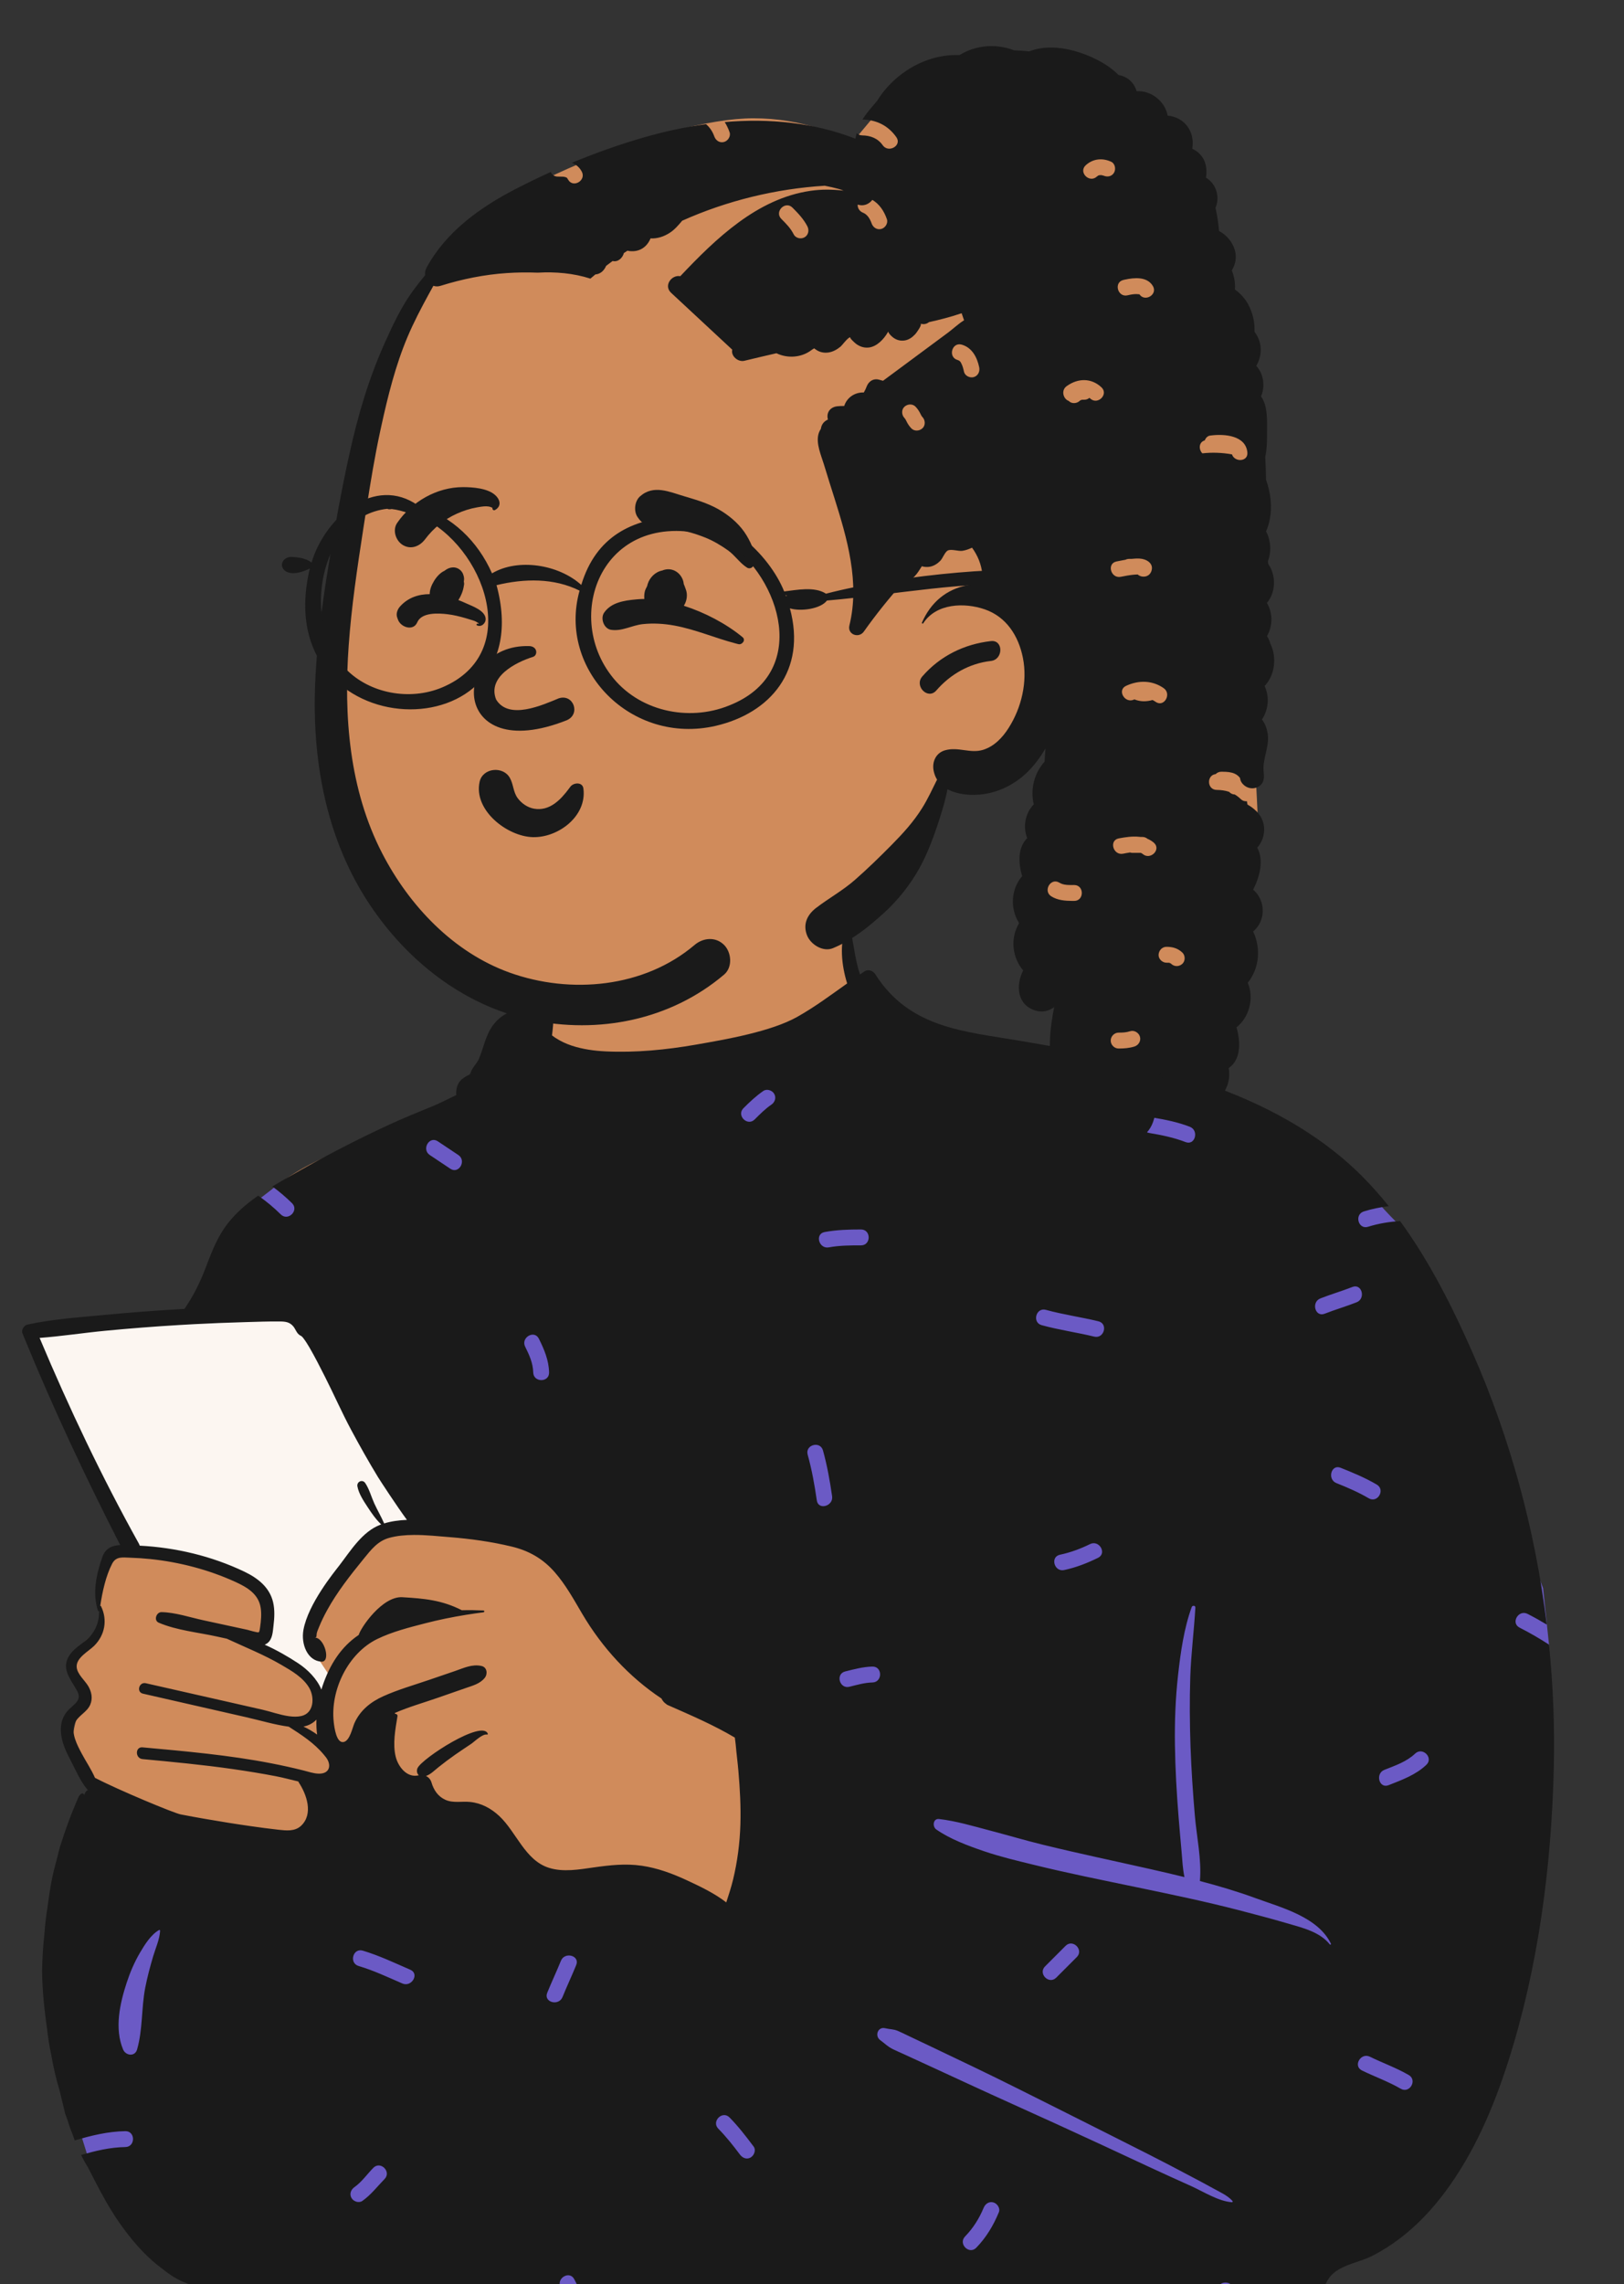 <?xml version="1.0" encoding="UTF-8"?> <svg xmlns="http://www.w3.org/2000/svg" width="106" height="149" viewBox="0 0 106 149" fill="none"><rect x="0" y="0" width="106" height="149" fill="#333333" stroke="none"/> <g clip-path="url(#clip0)"> <path fill-rule="evenodd" clip-rule="evenodd" d="M14.044 84.984C15.173 80.603 16.21 78.746 18.215 77.224C20.089 75.8 22.826 74.604 26.819 73.73C30.978 73.002 31.096 70.838 32.139 67.361C32.443 66.316 33.951 66.037 34.601 66.791C34.693 66.692 34.789 66.601 34.888 66.519C34.799 66.02 35.524 64.591 35.5 64.114C35.247 59.136 36.874 56.637 40.934 55.707C41.817 55.505 47.815 55.386 48.676 55.624C52.44 56.666 56.145 59.973 55.578 63.957C56.759 65.502 57.915 66.446 59.738 66.944C62.577 67.304 61.151 107.556 56.221 131.671C54.106 142.018 3.529 124.407 5.815 119.225C5.491 118.275 6.081 117.231 5.815 116.25C5.622 115.541 5.128 115.247 4.879 114.544C4.529 113.555 4.91 112.228 5.304 111.219C5.465 110.716 5.007 110.174 4.879 109.661C4.275 107.24 5.659 107.453 6.657 105.834C6.642 105.829 6.382 104.674 6.383 104.68C6.231 103.855 6.613 102.798 6.947 102.109C7.173 101.644 7.656 101.352 8.136 101.406C7.653 99.762 7.041 98.395 6.383 96.812C5.22 94.021 4.114 91.101 2.444 88.575C1.76 87.541 2.312 86.589 3.419 86.519C7.002 86.291 10.546 85.775 14.044 84.984Z" fill="#D08B5B"></path> <path fill-rule="evenodd" clip-rule="evenodd" d="M19.637 85.322L27.816 99.177C27.816 99.177 25.876 99.371 25.091 99.748C24.305 100.126 20.7 104.713 20.7 104.713L20.128 107.24L21.485 109.276L20.955 110.555C20.955 110.555 20.578 109.689 19.637 109.016C18.697 108.344 16.624 107.24 16.624 107.24C16.624 107.24 17.313 106.871 17.313 106.437C17.313 106.004 17.92 104.156 16.624 103.458C15.328 102.759 8.63 101.125 8.63 101.125L1.843 86.794L19.637 85.322Z" fill="#FCF6F1"></path> <path fill-rule="evenodd" clip-rule="evenodd" d="M56.121 67.037L30.152 71.6L18.215 77.224L16.266 78.726L27.816 99.177L45.65 102.434L50.194 114.247L49.266 127.564L20.254 124.101L7.739 122.613L4.797 134.501L5.329 139.392L6.102 141.872L37.126 150.256C37.126 150.256 52.924 148.724 55.725 148.724C58.525 148.724 79.058 150.765 79.058 150.765L83.809 150.256C83.809 150.256 94.32 139.167 95.95 135.221C97.58 131.274 101.105 107.283 101.105 107.283L100.717 103.597L91.636 80.203C91.636 80.203 90.423 79.1 88.895 77.224C87.366 75.347 56.121 67.037 56.121 67.037Z" fill="#6B5AC5"></path> <path fill-rule="evenodd" clip-rule="evenodd" d="M9.12 100.83C11.467 100.949 13.816 101.508 15.939 102.52C16.808 102.935 17.595 103.533 17.825 104.518C17.942 105.021 17.913 105.541 17.851 106.049C17.805 106.434 17.793 106.925 17.459 107.185C17.402 107.229 17.341 107.263 17.278 107.288C18.061 107.641 18.807 108.067 19.469 108.505C20.075 108.905 20.698 109.522 20.977 110.218C21.001 110.139 21.024 110.065 21.047 109.995C21.524 108.585 22.258 107.43 23.413 106.654C23.545 106.175 24.954 104.114 26.262 104.192C27.695 104.276 28.848 104.381 30.144 105.041C30.616 105.03 31.087 105.037 31.553 105.057C31.633 105.06 31.63 105.169 31.553 105.178C31.175 105.226 30.797 105.279 30.419 105.341C29.521 105.485 28.625 105.668 27.749 105.895C26.698 106.167 25.61 106.44 24.628 106.916C22.722 107.84 21.543 110.255 21.785 112.357C21.825 112.702 21.959 113.744 22.436 113.636C22.84 113.546 23.001 112.702 23.142 112.39C23.52 111.56 24.201 111.019 25.017 110.652C25.977 110.22 27.003 109.929 27.997 109.589C28.56 109.396 29.123 109.203 29.688 109.011C30.265 108.813 30.814 108.54 31.429 108.678C31.8 108.762 31.843 109.206 31.635 109.46C31.318 109.847 30.846 109.961 30.389 110.121C29.786 110.331 29.184 110.541 28.582 110.75C27.652 111.074 26.677 111.348 25.77 111.744L25.798 111.809C25.872 111.788 25.959 111.862 25.944 111.953C25.808 112.791 25.619 113.761 25.829 114.601C25.995 115.267 26.579 116.004 27.337 115.808C27.218 115.7 27.174 115.512 27.254 115.338C27.555 114.695 31.49 112.158 31.84 113.1C31.852 113.134 31.816 113.158 31.788 113.153C31.488 113.091 30.988 113.601 30.748 113.763C30.402 113.997 30.052 114.225 29.71 114.465C29.336 114.726 28.971 115.001 28.615 115.285C28.335 115.508 28.124 115.74 27.803 115.853C27.971 115.933 28.105 116.082 28.162 116.272C28.307 116.769 28.586 117.19 29.072 117.409C29.58 117.637 30.154 117.493 30.69 117.549C31.42 117.623 32.057 117.97 32.589 118.467C33.706 119.511 34.266 121.351 35.829 121.845C36.762 122.139 37.798 121.954 38.743 121.82C39.798 121.671 40.825 121.553 41.888 121.709C42.906 121.858 43.867 122.21 44.797 122.641C45.668 123.044 46.631 123.5 47.404 124.101C47.563 123.61 47.724 123.124 47.846 122.622C48.133 121.437 48.288 120.229 48.326 119.011C48.361 117.851 48.296 116.686 48.196 115.531C48.147 114.954 48.069 114.38 48.02 113.804C48.007 113.658 47.981 113.503 47.962 113.348C46.582 112.532 45.132 111.908 43.671 111.265C43.667 111.264 43.663 111.261 43.659 111.26C43.614 111.239 43.57 111.22 43.524 111.2C43.526 111.197 43.527 111.195 43.53 111.192C43.363 111.09 43.246 110.954 43.176 110.801C41.07 109.403 39.31 107.494 37.997 105.267C37.447 104.334 36.917 103.366 36.198 102.549C35.431 101.676 34.521 101.158 33.395 100.888C32.079 100.572 30.722 100.383 29.373 100.275C28.637 100.217 27.814 100.126 27.011 100.13C26.452 100.134 25.904 100.182 25.402 100.321C24.657 100.525 24.223 101.092 23.755 101.665C23.309 102.214 22.865 102.765 22.448 103.338C22.053 103.881 21.68 104.442 21.357 105.03C21.162 105.383 20.983 105.746 20.831 106.12C20.778 106.252 20.708 106.403 20.676 106.54C20.643 106.679 20.703 106.825 20.548 106.825C21.188 106.834 21.614 108.434 20.977 108.396C20.082 108.344 19.632 107.269 19.807 106.316C20.12 104.615 21.811 102.56 22.145 102.125C22.884 101.163 23.646 99.909 24.83 99.462C24.846 99.455 24.865 99.449 24.881 99.443C24.537 99.117 24.265 98.726 24.005 98.328C23.737 97.918 23.418 97.449 23.329 96.963C23.274 96.653 23.658 96.477 23.841 96.748C24.106 97.143 24.234 97.643 24.432 98.078C24.634 98.518 24.88 98.934 25.074 99.379C25.542 99.235 26.047 99.169 26.56 99.147C25.912 98.268 24.804 96.573 24.671 96.355C24.057 95.347 23.473 94.308 22.915 93.267C22.312 92.139 21.795 90.965 21.218 89.825C20.891 89.178 20.561 88.526 20.197 87.899C20.071 87.684 19.937 87.469 19.784 87.273C19.754 87.234 19.716 87.202 19.682 87.166C19.641 87.144 19.6 87.119 19.577 87.106C19.367 86.986 19.293 86.706 19.146 86.528C18.91 86.242 18.633 86.208 18.278 86.204C17.523 86.196 16.764 86.226 16.009 86.247C14.9 86.278 13.792 86.322 12.684 86.38C12.348 86.398 12.014 86.417 11.679 86.437C10.068 86.533 8.457 86.659 6.851 86.813C5.429 86.949 4.008 87.171 2.585 87.277C4.512 91.858 6.648 96.357 9.066 100.698C9.09 100.742 9.108 100.786 9.12 100.83ZM19.807 112.632C20.118 112.775 20.419 112.952 20.7 113.154C20.654 112.84 20.642 112.508 20.655 112.175C20.423 112.423 20.127 112.566 19.807 112.632ZM6.545 104.752C6.567 104.754 6.588 104.766 6.598 104.788C7.028 105.675 6.848 106.667 6.146 107.363C5.779 107.726 4.977 108.135 5.004 108.731C5.026 109.213 5.55 109.618 5.774 110.016C5.982 110.386 6.06 110.793 5.893 111.195C5.679 111.709 5.082 111.914 4.878 112.42C4.619 113.061 5.04 113.835 5.335 114.393C5.609 114.91 5.964 115.427 6.199 115.974C7.777 116.792 11.358 118.277 11.789 118.36C12.315 118.462 12.841 118.56 13.37 118.65C14.383 118.827 15.399 118.99 16.418 119.134C16.998 119.215 17.579 119.296 18.16 119.359C18.668 119.414 19.24 119.487 19.649 119.105C20.474 118.333 20.012 117.038 19.49 116.258C19.48 116.243 19.48 116.228 19.483 116.215C18.991 116.1 18.501 115.965 18.012 115.871C17.07 115.689 16.123 115.536 15.174 115.4C13.225 115.121 11.262 114.937 9.302 114.752C8.817 114.706 8.812 113.941 9.302 113.986C12.118 114.244 14.947 114.489 17.726 115.032C18.422 115.167 19.113 115.32 19.8 115.492C20.125 115.573 20.474 115.698 20.814 115.702C20.835 115.702 20.856 115.702 20.876 115.701C21.543 115.68 21.64 115.109 21.274 114.633C21.228 114.575 21.182 114.516 21.134 114.461C20.487 113.688 19.68 113.172 18.849 112.638C17.918 112.511 16.99 112.229 16.079 112.022C13.829 111.508 11.579 110.995 9.328 110.483C8.887 110.382 9.074 109.703 9.516 109.803C11.225 110.191 12.933 110.578 14.642 110.965L17.143 111.533C17.643 111.646 18.267 111.873 18.854 111.954C19.144 111.994 19.425 112 19.679 111.94C20.498 111.746 20.54 110.721 20.186 110.111C19.79 109.427 19.042 109 18.378 108.612C17.227 107.939 16.003 107.456 14.806 106.899C14.594 106.852 14.382 106.805 14.169 106.759C12.935 106.487 11.524 106.353 10.361 105.854C10.013 105.707 10.203 105.157 10.548 105.165C11.45 105.184 12.393 105.506 13.275 105.696C14.229 105.904 15.184 106.11 16.138 106.316C16.234 106.336 16.801 106.518 16.887 106.478C16.941 106.452 16.96 106.263 16.979 106.138C17.037 105.729 17.079 105.298 17.016 104.888C16.876 103.966 16.109 103.533 15.332 103.179C13.603 102.393 11.706 101.901 9.819 101.703C9.384 101.658 8.949 101.63 8.511 101.615C7.998 101.6 7.574 101.509 7.314 102.016C6.905 102.814 6.68 103.841 6.545 104.752ZM8.947 133.695C9.324 132.391 9.221 130.998 9.479 129.667C9.613 128.98 9.795 128.299 9.993 127.629C10.153 127.087 10.421 126.512 10.451 125.946C10.453 125.909 10.408 125.887 10.378 125.904C9.846 126.209 9.438 126.868 9.135 127.385C8.772 128.004 8.495 128.652 8.271 129.333C7.825 130.69 7.46 132.328 8.034 133.695C8.205 134.103 8.806 134.184 8.947 133.695ZM23.653 143.573C24.215 143.18 24.624 142.632 25.1 142.148C25.569 141.672 24.837 140.939 24.368 141.415C23.962 141.828 23.609 142.343 23.131 142.677C22.901 142.838 22.794 143.128 22.945 143.387C23.078 143.615 23.424 143.733 23.653 143.573ZM26.785 128.495C25.76 128.051 24.752 127.568 23.679 127.248C23.038 127.057 22.766 128.058 23.404 128.248C24.392 128.542 25.318 128.981 26.262 129.39C26.868 129.652 27.395 128.759 26.785 128.495ZM37.611 128.184C37.861 127.565 36.859 127.298 36.612 127.909C36.328 128.611 36.002 129.296 35.717 129.999C35.467 130.618 36.469 130.885 36.716 130.274C37 129.572 37.326 128.887 37.611 128.184ZM48.296 140.55C48.463 140.773 48.741 140.894 49.004 140.736C49.224 140.604 49.359 140.252 49.19 140.027C48.696 139.368 48.196 138.718 47.618 138.13C47.149 137.654 46.417 138.388 46.885 138.863C47.402 139.388 47.855 139.962 48.296 140.55ZM49.823 71.167C49.348 71.492 48.931 71.887 48.525 72.293C48.053 72.765 48.786 73.498 49.258 73.026C49.6 72.684 49.945 72.336 50.346 72.062C50.578 71.904 50.681 71.609 50.532 71.353C50.398 71.123 50.054 71.009 49.823 71.167ZM34.278 87.85C34.547 88.389 34.788 88.917 34.804 89.529C34.82 90.196 35.856 90.197 35.839 89.529C35.819 88.728 35.524 88.033 35.172 87.327C34.874 86.729 33.981 87.255 34.278 87.85ZM28.575 74.451C28.018 74.08 27.5 74.978 28.052 75.347C28.499 75.645 28.947 75.944 29.394 76.242C29.95 76.614 30.468 75.715 29.917 75.347C29.469 75.048 29.022 74.75 28.575 74.451ZM53.314 97.878C53.409 98.537 54.407 98.255 54.312 97.603C54.167 96.594 53.989 95.599 53.716 94.617C53.537 93.974 52.538 94.249 52.717 94.892C52.991 95.875 53.168 96.87 53.314 97.878ZM56.944 109.754C57.611 109.74 57.611 108.703 56.944 108.717C56.341 108.73 55.748 108.889 55.166 109.035C54.519 109.196 54.795 110.196 55.442 110.034C55.934 109.911 56.434 109.765 56.944 109.754ZM58.285 133.677C58.514 133.789 58.749 133.889 58.98 133.995C59.444 134.207 59.907 134.42 60.37 134.633C61.335 135.076 62.299 135.521 63.263 135.967C65.192 136.861 67.135 137.723 69.069 138.608C71.04 139.509 73.007 140.423 74.971 141.341C75.896 141.774 76.828 142.19 77.759 142.611C78.554 142.972 79.538 143.601 80.411 143.66C80.456 143.663 80.471 143.606 80.445 143.577C80.115 143.202 79.589 142.983 79.156 142.739C78.713 142.489 78.261 142.255 77.812 142.017C76.876 141.52 75.938 141.027 74.993 140.548C73.101 139.59 71.207 138.639 69.311 137.688C67.378 136.72 65.448 135.744 63.498 134.81C62.58 134.369 61.661 133.931 60.742 133.493C60.243 133.257 59.745 133.02 59.247 132.784C59.032 132.682 58.818 132.572 58.598 132.481C58.306 132.359 58.084 132.384 57.782 132.31C57.29 132.188 57.077 132.814 57.455 133.087C57.766 133.311 57.929 133.504 58.285 133.677ZM65.198 144.308C65.304 144.049 65.082 143.735 64.836 143.67C64.542 143.593 64.307 143.771 64.199 144.032C63.915 144.724 63.511 145.358 62.99 145.894C62.525 146.372 63.257 147.106 63.723 146.627C64.375 145.955 64.844 145.17 65.198 144.308ZM70.284 127.667C70.756 127.194 70.024 126.461 69.552 126.934L68.21 128.277C67.738 128.75 68.47 129.483 68.942 129.01L70.284 127.667ZM84.054 125.476C85.019 125.759 86.144 126.02 86.802 126.844C86.834 126.884 86.888 126.833 86.869 126.792C86.026 125.044 83.611 124.431 81.939 123.819C80.756 123.386 79.543 123.026 78.319 122.706C78.441 121.308 78.104 119.81 77.987 118.419C77.861 116.934 77.76 115.446 77.707 113.956C77.654 112.437 77.641 110.907 77.691 109.387C77.74 107.873 77.937 106.377 78.023 104.868C78.031 104.722 77.828 104.715 77.784 104.835C77.276 106.236 77.059 107.787 76.894 109.264C76.723 110.785 76.667 112.302 76.689 113.832C76.711 115.406 76.802 116.975 76.928 118.543C76.987 119.287 77.056 120.029 77.121 120.772C77.171 121.339 77.194 121.901 77.31 122.45C76.572 122.268 75.832 122.097 75.094 121.93C72.743 121.399 70.381 120.906 68.04 120.331C66.89 120.049 65.757 119.712 64.613 119.412C63.535 119.129 62.398 118.787 61.292 118.661C60.897 118.616 60.847 119.157 61.108 119.34C62.007 119.972 63.201 120.412 64.24 120.766C65.282 121.121 66.366 121.377 67.434 121.639C69.662 122.188 71.911 122.637 74.156 123.104C76.399 123.57 78.646 124.034 80.863 124.609C81.931 124.887 82.995 125.165 84.054 125.476ZM89.341 97.74C89.918 98.079 90.438 97.183 89.864 96.845C89.112 96.403 88.311 96.071 87.503 95.748C86.884 95.499 86.617 96.502 87.228 96.748C87.954 97.038 88.666 97.343 89.341 97.74ZM91.429 136.257C92.007 136.593 92.528 135.697 91.951 135.362C91.142 134.892 90.255 134.579 89.416 134.168C88.819 133.875 88.295 134.77 88.894 135.063C89.733 135.474 90.619 135.787 91.429 136.257ZM92.368 114.393C91.809 114.925 91.063 115.175 90.359 115.454C89.746 115.698 90.015 116.7 90.635 116.454C91.511 116.106 92.404 115.788 93.1 115.126C93.584 114.666 92.851 113.934 92.368 114.393ZM86.184 84.7C85.569 84.941 85.838 85.944 86.459 85.7C87.148 85.43 87.859 85.224 88.547 84.953C89.161 84.712 88.892 83.71 88.272 83.954C87.583 84.224 86.872 84.43 86.184 84.7ZM75.275 72.906C74.622 72.796 74.344 73.795 75 73.906C75.813 74.043 76.614 74.204 77.386 74.503C78.009 74.744 78.276 73.742 77.661 73.503C76.889 73.204 76.088 73.043 75.275 72.906ZM71.671 101.622C72.269 101.327 71.744 100.433 71.148 100.727C70.52 101.036 69.869 101.275 69.184 101.421C68.531 101.56 68.809 102.559 69.459 102.42C70.23 102.256 70.964 101.969 71.671 101.622ZM68.266 85.447C67.622 85.27 67.349 86.27 67.991 86.446C69.12 86.756 70.283 86.917 71.421 87.193C72.069 87.35 72.344 86.35 71.696 86.193C70.558 85.917 69.396 85.757 68.266 85.447ZM53.825 80.371C53.169 80.492 53.448 81.491 54.1 81.37C54.793 81.242 55.496 81.24 56.199 81.24C56.866 81.239 56.865 80.203 56.199 80.203C55.4 80.203 54.612 80.225 53.825 80.371ZM6.724 85.787C8.416 85.625 10.11 85.495 11.807 85.398C11.886 85.394 11.964 85.389 12.043 85.385C12.052 85.367 12.063 85.35 12.075 85.332C12.629 84.518 13.037 83.704 13.39 82.784C13.728 81.908 14.056 81.005 14.576 80.214C15.17 79.314 15.971 78.609 16.849 77.998C17.382 78.357 17.876 78.777 18.328 79.222C18.804 79.69 19.537 78.957 19.061 78.489C18.659 78.093 18.23 77.728 17.776 77.398C18.3 77.079 18.834 76.78 19.355 76.482C21.309 75.366 23.309 74.335 25.35 73.391C26.299 72.952 27.259 72.562 28.226 72.166C28.747 71.954 29.261 71.68 29.781 71.434C29.743 71.066 29.853 70.654 30.136 70.412C30.344 70.234 30.506 70.168 30.754 70.043C30.81 70.023 30.844 70.011 30.859 70.005C30.848 70.007 30.814 70.018 30.758 70.036C30.626 70.097 30.616 70.079 30.727 69.983C30.734 69.773 31.147 69.33 31.241 69.113C31.57 68.371 31.672 67.585 32.158 66.909C32.827 65.977 33.95 65.625 34.998 65.941C35.106 64.82 35.135 63.65 35.557 62.649C35.569 62.622 35.606 62.61 35.623 62.64C36.063 63.391 36.1 64.226 36.134 65.092C36.167 65.905 36.136 66.735 36.029 67.543C36.097 67.594 36.165 67.644 36.236 67.692C36.57 67.912 36.93 68.082 37.308 68.208C38.028 68.446 38.783 68.55 39.537 68.586C41.486 68.679 43.493 68.482 45.409 68.148C47.347 67.81 50.318 67.302 52.042 66.331C53.18 65.691 54.23 64.909 55.294 64.153C54.908 62.908 54.809 61.571 55.198 60.52C55.245 60.394 55.441 60.371 55.479 60.52C55.722 61.523 55.793 62.531 56.117 63.523C56.122 63.537 56.127 63.553 56.133 63.567C56.233 63.498 56.334 63.431 56.435 63.363C56.668 63.209 56.986 63.325 57.125 63.545C59.361 67.071 62.901 67.273 66.619 67.903C70.688 68.592 74.777 69.336 78.689 70.685C82.43 71.976 86.005 73.855 88.837 76.662C89.478 77.298 90.078 77.975 90.644 78.682C90.097 78.751 89.553 78.859 89.017 79.027C88.383 79.227 88.656 80.227 89.293 80.027C89.982 79.81 90.678 79.703 91.382 79.65C93.306 82.285 94.807 85.274 96.105 88.215C98.593 93.855 100.213 99.862 100.959 105.977C100.55 105.731 100.133 105.497 99.706 105.28C99.112 104.978 98.589 105.872 99.183 106.175C99.843 106.511 100.484 106.881 101.104 107.283C101.376 109.959 101.481 112.653 101.417 115.343C101.266 121.755 100.401 128.356 98.445 134.474C97.486 137.476 96.215 140.455 94.321 142.992C93.464 144.141 92.49 145.178 91.343 146.043C90.788 146.462 90.2 146.837 89.58 147.153C88.782 147.563 87.741 147.697 87.052 148.277C86.826 148.467 86.651 148.719 86.519 149.002C86.595 149.542 86.604 150.082 86.457 150.621C86.41 150.79 86.283 150.927 86.127 150.993C86.124 151.04 86.124 151.085 86.124 151.129C86.124 151.15 86.093 151.155 86.089 151.134C86.083 151.094 86.076 151.054 86.07 151.013C86.019 151.029 85.966 151.037 85.912 151.037C83.945 151.045 81.977 150.997 80.008 150.93C80.16 150.463 80.325 150 80.483 149.533C80.698 148.899 79.698 148.629 79.485 149.257C79.299 149.803 79.106 150.344 78.934 150.892C76.824 150.814 74.715 150.719 72.61 150.65C68.132 150.501 63.656 150.451 59.177 150.357C52.222 150.209 45.216 149.907 38.25 150.203C38.009 149.691 37.739 149.191 37.484 148.686C37.182 148.09 36.289 148.615 36.59 149.209C36.767 149.56 36.951 149.906 37.126 150.256C35.715 150.33 34.306 150.427 32.899 150.559C30.5 150.784 28.123 151.185 25.725 151.434C23.288 151.688 20.903 151.642 18.485 151.239C18.05 151.167 17.794 150.904 17.688 150.577C17.684 150.576 17.681 150.573 17.679 150.569C17.555 150.424 17.438 150.304 17.318 150.199C17.174 150.105 17.019 150.026 16.836 149.956C16.496 149.827 16.141 149.748 15.781 149.694C15.385 149.635 14.984 149.63 14.588 149.581C14.254 149.538 13.928 149.474 13.601 149.397C13.015 149.257 12.458 149.074 11.904 148.831C11.421 148.62 10.985 148.317 10.573 147.986C9.722 147.363 8.984 146.567 8.339 145.741C7.964 145.257 7.611 144.756 7.289 144.234C6.73 143.329 6.254 142.389 5.772 141.442C5.598 141.161 5.438 140.874 5.292 140.58C6.233 140.303 7.184 140.076 8.181 140.06C8.848 140.05 8.848 139.013 8.181 139.024C7.037 139.042 5.955 139.309 4.879 139.628C4.827 139.489 4.777 139.349 4.73 139.206C4.602 138.91 4.496 138.605 4.408 138.297C4.356 138.157 4.304 138.017 4.253 137.877C4.136 137.392 4.02 136.906 3.902 136.42C3.668 135.643 3.483 134.853 3.346 134.054C3.233 133.528 3.145 132.998 3.085 132.461C2.904 131.161 2.756 129.864 2.746 128.55C2.761 127.74 2.813 126.931 2.901 126.127C2.939 125.58 3.002 125.035 3.088 124.495C3.199 123.692 3.309 122.896 3.494 122.103C3.633 121.566 3.771 121.03 3.91 120.493C4.255 119.375 4.663 118.278 5.133 117.207C5.159 117.139 5.29 116.992 5.368 116.99C5.428 116.989 5.511 117.043 5.484 117.116C5.481 117.122 5.479 117.13 5.476 117.137C5.503 117.076 5.529 117.014 5.556 116.953C5.579 116.896 5.67 116.782 5.74 116.783C5.744 116.783 5.748 116.783 5.753 116.784C5.735 116.771 5.718 116.754 5.701 116.735C5.236 116.184 4.935 115.46 4.602 114.822C4.326 114.296 4.066 113.741 3.991 113.147C3.925 112.624 4.014 112.11 4.342 111.687C4.715 111.207 5.416 110.981 5.027 110.286C4.584 109.496 3.933 108.81 4.581 107.912C4.912 107.455 5.434 107.204 5.823 106.806C6.269 106.345 6.482 105.73 6.47 105.101C6.443 105.117 6.407 105.109 6.394 105.07C6.018 103.935 6.29 102.688 6.675 101.583C6.884 100.983 7.328 100.818 7.845 100.789C5.608 96.415 3.515 91.971 1.649 87.425C1.587 87.276 1.526 87.127 1.466 86.978C1.375 86.755 1.567 86.458 1.788 86.409C3.401 86.055 5.081 85.942 6.724 85.787Z" fill="#1A1A1A"></path> <path fill-rule="evenodd" clip-rule="evenodd" d="M56.945 7.716L55.83 9.047C56.447 9.484 57.031 9.923 57.579 10.364L57.58 10.363C55.039 8.699 52.225 7.716 49.184 7.716C43.329 7.716 31.436 12.762 28.747 16.402C27.413 18.208 24.934 23.753 23.648 29.782C22.614 34.625 21.077 48.309 22.614 53.451C24.581 60.032 31.053 66.114 37.726 66.114C44.399 66.114 54.76 61.281 62.133 50.689C62.47 50.205 66.342 49.644 69.104 47.826L68.379 55.841L67.828 60.503L67.95 60.835C69.928 66.202 71.495 69.002 72.652 69.236C73.833 69.473 76.237 67.532 79.865 63.411L80.329 61.459C81.507 56.479 82.095 53.806 82.095 53.44L82.094 53.373C82.077 52.53 81.788 47.76 81.782 46.476L81.782 27.236C77.88 14.223 74.156 7.716 70.611 7.716H56.945Z" fill="#D08B5B"></path> <path fill-rule="evenodd" clip-rule="evenodd" d="M66.191 3.284C65.044 2.838 63.715 2.923 62.626 3.594C60.488 3.502 58.362 4.756 57.247 6.588C57.224 6.613 57.199 6.639 57.177 6.665L56.941 6.942C56.717 7.205 56.481 7.496 56.294 7.796C57.21 7.817 57.973 8.192 58.505 8.948C58.885 9.487 58.015 10 57.626 9.49L57.613 9.471C57.293 9.017 56.81 8.841 56.273 8.832C56.119 8.829 56.002 8.77 55.919 8.683C55.886 8.803 55.857 8.925 55.83 9.047C53.125 7.992 50.209 7.712 47.304 7.963C47.431 8.169 47.538 8.391 47.62 8.624C47.713 8.888 47.514 9.191 47.259 9.261C46.982 9.338 46.733 9.175 46.633 8.924L46.623 8.899C46.512 8.582 46.329 8.31 46.085 8.099C44.717 8.285 43.36 8.58 42.035 8.962C40.444 9.42 38.867 9.98 37.325 10.621C37.586 10.724 37.812 10.897 37.969 11.187C38.285 11.766 37.418 12.284 37.089 11.731L37.077 11.71C37.045 11.651 37.016 11.616 36.995 11.595L36.988 11.588L36.942 11.567L36.858 11.543L36.825 11.535C36.797 11.528 36.785 11.529 36.709 11.525C36.608 11.519 36.508 11.52 36.407 11.519C36.171 11.519 36.02 11.387 35.951 11.218C35.19 11.562 34.439 11.925 33.701 12.305L33.526 12.396C31.248 13.59 29.09 15.158 27.838 17.466C27.755 17.62 27.729 17.788 27.75 17.949C27.483 18.27 27.224 18.602 26.976 18.939C26.219 19.971 25.665 21.143 25.141 22.306C24.085 24.644 23.375 27.045 22.821 29.549C22.285 31.962 21.852 34.401 21.45 36.84C21.005 39.55 20.634 42.283 20.556 45.031C20.419 49.931 21.374 54.86 24.116 58.985C26.563 62.665 30.247 65.588 34.616 66.523C39.059 67.474 43.761 66.546 47.263 63.576C47.828 63.098 47.75 62.133 47.263 61.643C46.711 61.091 45.898 61.167 45.336 61.643C42.038 64.441 37.238 64.872 33.264 63.447C29.591 62.127 26.713 59.084 24.947 55.667C22.792 51.499 22.429 46.712 22.76 42.101C22.941 39.569 23.317 37.057 23.704 34.55L23.938 33.04C24.193 31.405 24.462 29.773 24.811 28.154L24.893 27.777C25.32 25.826 25.821 23.824 26.595 21.99C27.001 21.027 27.489 20.099 27.989 19.183C28.086 19.005 28.185 18.825 28.287 18.644C28.424 18.692 28.581 18.699 28.745 18.648C30.157 18.207 31.607 17.911 33.084 17.813C33.756 17.768 34.43 17.761 35.103 17.787C36.254 17.72 37.438 17.822 38.536 18.176C38.643 18.083 38.752 17.993 38.861 17.902C38.89 17.9 38.919 17.897 38.949 17.891C39.229 17.836 39.425 17.636 39.544 17.384C39.55 17.371 39.556 17.358 39.561 17.344C39.702 17.237 39.843 17.131 39.986 17.026C40.334 17.117 40.639 16.826 40.721 16.507C40.799 16.455 40.878 16.404 40.956 16.353C41.017 16.368 41.078 16.38 41.138 16.384C41.394 16.403 41.642 16.364 41.869 16.241C42.157 16.086 42.341 15.835 42.464 15.55C42.899 15.577 43.339 15.435 43.728 15.179C44.044 14.972 44.285 14.685 44.526 14.399C47.455 13.088 50.639 12.314 53.831 12.116C54.146 12.176 54.458 12.248 54.766 12.332C54.839 12.352 54.943 12.391 55.062 12.438C54.351 12.352 53.63 12.343 52.899 12.449C49.43 12.952 46.728 15.558 44.403 18.017C43.85 17.905 43.291 18.624 43.803 19.1L47.794 22.81C47.696 23.225 48.17 23.634 48.586 23.535C49.283 23.366 49.98 23.203 50.679 23.043C51.407 23.396 52.323 23.336 52.984 22.823C53.015 22.799 53.082 22.761 53.14 22.723C53.194 22.768 53.267 22.813 53.296 22.833C53.531 22.989 53.817 23.035 54.092 22.991C54.374 22.946 54.629 22.802 54.849 22.623C54.989 22.509 55.315 22.033 55.496 21.998L55.514 21.996C55.393 22 55.782 22.363 55.886 22.438C56.13 22.612 56.4 22.704 56.703 22.671C57.232 22.612 57.687 22.129 57.945 21.682L57.965 21.648L57.973 21.627L57.98 21.65C57.981 21.654 57.983 21.658 57.984 21.663C58.023 21.768 58.145 21.887 58.227 21.961C58.463 22.17 58.755 22.262 59.066 22.207C59.33 22.161 59.552 22.001 59.73 21.808L59.758 21.777C59.81 21.718 60.158 21.249 60.103 21.137L60.097 21.128L60.114 21.124C60.325 21.176 60.503 21.124 60.633 21.015C61.358 20.855 62.074 20.669 62.766 20.433C62.821 20.586 62.874 20.739 62.925 20.893C62.547 21.128 62.197 21.462 61.875 21.701C61.265 22.152 60.656 22.603 60.047 23.055L57.637 24.839L57.361 24.765C57.009 24.67 56.707 24.875 56.577 25.19L56.567 25.217C56.515 25.355 56.454 25.482 56.381 25.604C55.779 25.58 55.268 25.951 55.103 26.484C54.955 26.48 54.804 26.486 54.65 26.503C54.229 26.549 53.946 26.863 54.022 27.294L54.028 27.323L54.038 27.371C53.794 27.475 53.617 27.676 53.578 27.979C53.512 28.078 53.459 28.185 53.426 28.305C53.25 28.925 53.592 29.691 53.775 30.285L53.789 30.332C53.906 30.722 54.027 31.11 54.15 31.499L54.455 32.463C55.302 35.15 56.128 37.982 55.442 40.799C55.296 41.395 56.056 41.665 56.385 41.198C57.184 40.069 58.047 39.004 58.953 37.982L58.996 37.975C59.631 37.847 59.877 37.398 60.168 36.94C60.34 36.99 60.524 37.002 60.703 36.968C60.961 36.918 61.192 36.77 61.374 36.583C61.529 36.425 61.671 36.019 61.853 35.918C62.082 35.792 62.542 35.972 62.815 35.932C63.037 35.899 63.244 35.822 63.445 35.727C63.815 36.232 64.06 36.826 64.12 37.467C64.144 37.711 64.216 37.917 64.32 38.088C63.935 38.074 63.549 38.101 63.168 38.172C61.758 38.435 60.746 39.309 60.178 40.61C60.153 40.667 60.227 40.713 60.261 40.659C61.104 39.356 62.94 39.29 64.273 39.749C65.688 40.236 66.483 41.487 66.766 42.914C67.076 44.478 66.678 46.164 65.829 47.496C65.435 48.116 64.898 48.681 64.184 48.909C63.335 49.18 62.551 48.695 61.681 48.945C61.09 49.115 60.829 49.689 60.936 50.263C60.979 50.489 61.057 50.686 61.163 50.857C60.851 51.479 60.562 52.119 60.193 52.707C59.625 53.616 58.938 54.367 58.189 55.125C57.415 55.908 56.627 56.675 55.799 57.401C55.006 58.097 54.096 58.592 53.264 59.23C52.681 59.677 52.391 60.304 52.679 61.022C52.917 61.615 53.718 62.121 54.366 61.853C55.608 61.339 56.694 60.466 57.683 59.567C58.6 58.732 59.399 57.734 60.002 56.651C60.571 55.629 60.991 54.469 61.344 53.352L61.388 53.213C61.555 52.681 61.73 52.084 61.844 51.481C62.525 51.855 63.449 51.909 64.177 51.808C65.354 51.646 66.427 51.051 67.239 50.184C67.617 49.781 67.951 49.32 68.239 48.822C68.213 49.125 68.198 49.419 68.181 49.686C67.506 50.427 67.236 51.497 67.475 52.472C66.911 53.055 66.753 53.93 67.047 54.674C66.43 55.289 66.453 56.267 66.72 57.155C65.99 57.974 65.921 59.249 66.491 60.173L66.508 60.239C65.932 61.205 66.062 62.454 66.783 63.307C66.291 64.266 66.367 65.555 67.598 65.927C68.047 66.062 68.481 65.947 68.807 65.695C68.51 67.177 68.377 68.682 68.773 70.171C68.931 70.762 69.507 71.194 70.113 71.194C70.619 71.194 70.987 70.938 71.242 70.563C71.212 71.31 71.257 72.062 71.416 72.82C71.512 73.278 71.935 73.635 72.384 73.746C72.222 73.929 72.158 74.194 72.313 74.47C72.972 75.641 74.564 75.155 74.672 74.034C75.121 73.697 75.33 73.145 75.417 72.547C75.543 71.676 75.589 70.82 75.732 69.96L75.786 70.011L75.814 70.035L75.823 70.097C75.905 70.522 76.144 70.82 76.454 70.998C76.387 71.739 76.512 72.494 76.981 73.057C77.293 73.433 77.825 73.58 78.281 73.499C78.31 73.501 78.339 73.5 78.37 73.496C79.403 73.359 80 72.376 79.728 71.473C80.144 70.962 80.32 70.313 80.197 69.672C81.001 69.137 80.985 67.963 80.706 67.019C81.55 66.352 81.867 65.103 81.443 64.11C82.204 63.163 82.31 61.842 81.793 60.763C82.63 60.074 82.625 58.742 81.795 58.037C82.237 57.157 82.503 56.103 82.062 55.297C82.373 54.952 82.544 54.461 82.508 53.986C82.456 53.288 81.995 52.806 81.424 52.484L81.385 52.266C81.251 52.283 81.108 52.245 80.982 52.124C80.857 52.004 80.729 51.907 80.596 51.827C80.446 51.825 80.317 51.758 80.226 51.655C79.977 51.57 79.71 51.533 79.413 51.529C78.772 51.522 78.749 50.561 79.346 50.499C79.44 50.403 79.57 50.343 79.71 50.343L79.821 50.344C80.078 50.346 80.338 50.362 80.577 50.465C80.732 50.532 80.852 50.632 80.94 50.755C80.956 50.941 81.057 51.126 81.275 51.279C81.527 51.456 81.872 51.476 82.141 51.316C82.519 51.093 82.523 50.743 82.479 50.363C82.384 49.532 82.86 48.75 82.747 47.899C82.697 47.523 82.572 47.199 82.369 46.936C82.797 46.292 82.873 45.461 82.543 44.753C83.231 44.011 83.35 42.866 82.911 41.972C82.905 41.95 82.9 41.928 82.893 41.907C82.844 41.755 82.775 41.618 82.7 41.487C83.085 40.818 83.082 39.996 82.691 39.329C83.284 38.636 83.303 37.532 82.775 36.785C82.772 36.723 82.766 36.661 82.76 36.599C83.002 35.968 82.944 35.252 82.637 34.666C82.747 34.412 82.831 34.139 82.885 33.849C83.024 33.1 82.952 32.371 82.746 31.64C82.712 31.525 82.675 31.41 82.635 31.294C82.628 30.794 82.609 30.296 82.584 29.798C82.682 29.377 82.698 28.914 82.7 28.484L82.701 28.206C82.706 27.497 82.755 26.459 82.308 25.856C82.595 25.205 82.477 24.384 81.998 23.868C82.334 23.288 82.405 22.576 82.067 21.933C82.013 21.829 81.95 21.733 81.881 21.642C81.909 21.052 81.785 20.445 81.472 19.859C81.269 19.478 80.965 19.148 80.604 18.884C80.61 18.806 80.614 18.728 80.613 18.651C80.606 18.308 80.531 17.963 80.403 17.642C80.632 17.25 80.738 16.808 80.604 16.332C80.454 15.793 80.06 15.329 79.568 15.067C79.528 14.559 79.449 14.053 79.336 13.555C79.639 12.879 79.398 11.988 78.714 11.59C78.803 11.05 78.723 10.49 78.332 10.068C78.183 9.908 78.008 9.787 77.82 9.707C77.911 9.164 77.808 8.599 77.434 8.157C77.129 7.796 76.676 7.577 76.215 7.545C76.037 6.6 75.138 5.894 74.189 5.951C74.071 5.535 73.787 5.173 73.348 4.989C73.236 4.942 73.122 4.911 73.009 4.893C72.237 4.113 71.089 3.584 70.094 3.313C69.097 3.042 68.086 3.016 67.23 3.331L67.168 3.354L67.098 3.345C66.795 3.311 66.493 3.292 66.191 3.284ZM73.77 67.269C74.036 67.186 74.333 67.368 74.406 67.631C74.482 67.909 74.312 68.185 74.045 68.269C73.712 68.373 73.362 68.399 73.014 68.399C72.735 68.4 72.498 68.161 72.498 67.881C72.498 67.6 72.734 67.363 73.014 67.362C73.297 67.362 73.505 67.352 73.77 67.269ZM76.139 61.764C76.537 61.764 76.879 61.86 77.174 62.14C77.371 62.327 77.376 62.687 77.174 62.873C76.97 63.061 76.675 63.072 76.466 62.893L76.425 62.857C76.42 62.852 76.417 62.849 76.414 62.846C76.397 62.835 76.38 62.824 76.362 62.815L76.396 62.837C76.421 62.855 76.362 62.825 76.329 62.81L76.318 62.806L76.315 62.805L76.288 62.803C76.238 62.801 76.189 62.801 76.139 62.801C75.869 62.801 75.61 62.563 75.622 62.282C75.635 62.002 75.85 61.764 76.139 61.764ZM68.624 58.475C68.064 58.131 68.564 57.251 69.125 57.568L69.145 57.58C69.433 57.757 69.786 57.733 70.112 57.733C70.777 57.734 70.778 58.77 70.112 58.77L70.002 58.77C69.525 58.766 69.041 58.733 68.624 58.475ZM73.025 54.691C73.448 54.611 73.921 54.54 74.366 54.589L74.44 54.598H74.576C74.695 54.598 74.81 54.646 74.903 54.721C75.049 54.782 75.187 54.864 75.314 54.974C75.817 55.412 75.084 56.142 74.583 55.707C74.555 55.683 74.523 55.663 74.487 55.647L74.46 55.635H73.907C73.856 55.635 73.808 55.624 73.76 55.609C73.581 55.634 73.413 55.67 73.3 55.691C72.65 55.814 72.371 54.815 73.025 54.691ZM73.498 44.741C74.308 44.364 75.205 44.367 75.954 44.89C76.489 45.264 75.992 46.147 75.451 45.798L75.432 45.785C75.365 45.739 75.296 45.699 75.226 45.664C74.846 45.774 74.463 45.779 74.096 45.644L74.048 45.625L74.019 45.636C73.42 45.915 72.894 45.022 73.498 44.741ZM64.677 43.117C65.496 43.025 65.502 41.728 64.677 41.821C62.936 42.017 61.356 42.793 60.199 44.127C59.66 44.747 60.547 45.655 61.095 45.062L61.112 45.044C62.032 43.983 63.274 43.275 64.677 43.117ZM73.844 36.459C74.025 36.439 74.207 36.429 74.385 36.438C74.815 36.459 75.337 36.746 75.149 37.265C74.998 37.681 74.503 37.697 74.259 37.475C74.157 37.478 74.055 37.484 73.954 37.495C73.684 37.523 73.417 37.574 73.151 37.627C72.501 37.755 72.223 36.756 72.876 36.627L73.165 36.57C73.263 36.551 73.361 36.532 73.459 36.515C73.518 36.485 73.582 36.465 73.649 36.461L73.683 36.459H73.844ZM78.978 28.416L79.038 28.408C79.911 28.296 81.312 28.399 81.417 29.513C81.476 30.13 80.587 30.169 80.412 29.641C79.767 29.525 79.118 29.503 78.478 29.573C78.234 29.324 78.232 28.846 78.638 28.727C78.696 28.572 78.815 28.439 78.978 28.416ZM59.033 26.534C59.234 26.348 59.565 26.324 59.763 26.534C59.878 26.655 59.973 26.789 60.049 26.937L60.099 27.037C60.108 27.054 60.116 27.07 60.125 27.087C60.142 27.117 60.161 27.146 60.18 27.175L60.192 27.187C60.197 27.192 60.203 27.198 60.21 27.206C60.396 27.403 60.419 27.746 60.21 27.939C60.008 28.125 59.678 28.149 59.479 27.939C59.365 27.818 59.269 27.683 59.194 27.535L59.144 27.435C59.135 27.419 59.126 27.402 59.117 27.386C59.1 27.356 59.081 27.327 59.063 27.298L59.042 27.277C59.039 27.274 59.036 27.271 59.033 27.267C58.847 27.07 58.823 26.727 59.033 26.534ZM69.629 25.184C70.356 24.666 71.222 24.642 71.891 25.265C72.374 25.714 71.665 26.434 71.178 26.013L71.161 25.998C71.143 25.981 71.125 25.967 71.107 25.953C71.02 26.028 70.909 26.075 70.782 26.075C70.749 26.075 70.716 26.075 70.683 26.076L70.633 26.078L70.607 26.08L70.603 26.081L70.58 26.09C70.537 26.11 70.479 26.139 70.559 26.089C70.541 26.098 70.525 26.109 70.507 26.12L70.478 26.147C70.283 26.332 69.946 26.357 69.753 26.152C69.41 26.036 69.228 25.468 69.629 25.184ZM62.511 23.486L62.497 23.482C61.859 23.299 62.13 22.298 62.772 22.482C63.453 22.677 63.778 23.312 63.914 23.963C63.971 24.237 63.834 24.524 63.553 24.601C63.297 24.672 62.975 24.514 62.918 24.239C62.877 24.046 62.831 23.881 62.757 23.729L62.712 23.642C62.691 23.602 62.684 23.596 62.614 23.534C62.602 23.524 62.548 23.498 62.511 23.486ZM73.323 18.264L73.423 18.241C74.045 18.105 74.87 18.033 75.246 18.652C75.588 19.215 74.725 19.728 74.369 19.196C74.364 19.195 74.357 19.195 74.35 19.196L74.338 19.197L74.179 19.184C73.98 19.183 73.79 19.218 73.598 19.264C72.951 19.418 72.675 18.418 73.323 18.264ZM50.997 14.279C50.526 13.806 51.257 13.073 51.727 13.546C52.1 13.919 52.459 14.296 52.701 14.77C52.828 15.019 52.766 15.333 52.516 15.479C52.285 15.615 51.937 15.544 51.809 15.293C51.599 14.882 51.334 14.617 50.997 14.279ZM56.939 13.039C57.404 13.315 57.705 13.77 57.888 14.297C57.979 14.561 57.783 14.864 57.527 14.934C57.251 15.01 56.999 14.848 56.9 14.597L56.891 14.572C56.842 14.431 56.764 14.265 56.667 14.14C56.585 14.032 56.456 13.925 56.359 13.889C56.126 13.804 55.961 13.592 55.983 13.345C56.366 13.477 56.721 13.318 56.939 13.039ZM70.863 10.784C71.332 10.347 71.962 10.289 72.531 10.553C72.784 10.671 72.847 11.037 72.716 11.263C72.564 11.523 72.263 11.567 72.009 11.449C72.075 11.479 71.957 11.439 71.906 11.424C71.899 11.427 71.814 11.423 71.785 11.424L71.749 11.426C71.749 11.426 71.758 11.426 71.775 11.425C71.751 11.431 71.726 11.438 71.702 11.445L71.671 11.456C71.686 11.453 71.617 11.499 71.597 11.514L71.594 11.517C71.107 11.97 70.374 11.239 70.863 10.784Z" fill="#1A1A1A"></path> <path fill-rule="evenodd" clip-rule="evenodd" d="M33.277 50.741C32.833 49.956 31.507 50.084 31.305 50.999C30.894 52.854 33.103 54.567 34.781 54.61C36.449 54.652 38.32 53.231 38.079 51.436C38.019 50.992 37.427 51.046 37.225 51.325L37.146 51.431C36.598 52.169 35.874 52.933 34.856 52.753C34.434 52.678 34.051 52.414 33.796 52.075C33.489 51.665 33.523 51.175 33.277 50.741ZM43.881 37.17C43.655 37.108 43.427 37.132 43.226 37.217C42.779 37.299 42.406 37.672 42.275 38.098C42.264 38.135 42.253 38.172 42.24 38.208L42.22 38.261L42.273 38.125C42.249 38.259 42.139 38.401 42.1 38.536C42.052 38.702 42.04 38.89 42.056 39.073C41.914 39.075 41.772 39.079 41.63 39.092L41.493 39.104C40.726 39.175 39.884 39.306 39.43 39.969C39.175 40.342 39.414 41.013 39.883 41.085C40.605 41.196 41.227 40.796 41.947 40.715C42.627 40.64 43.338 40.683 44.01 40.806C45.396 41.06 46.669 41.622 48.02 41.975L48.204 42.022L48.203 42.021C48.435 42.077 48.698 41.755 48.469 41.566C47.387 40.676 46.001 39.955 44.636 39.516C44.835 39.199 44.897 38.782 44.761 38.442C44.74 38.372 44.714 38.303 44.686 38.235L44.629 38.095C44.623 38.029 44.611 37.963 44.592 37.899L44.589 37.879L44.587 37.88C44.486 37.55 44.221 37.264 43.881 37.17ZM30.076 37.221C29.78 36.925 29.364 36.968 29.055 37.202L29.014 37.234C28.723 37.363 28.482 37.646 28.324 37.908C28.16 38.181 28.051 38.458 28.047 38.758C27.33 38.76 26.644 38.975 26.118 39.554C25.948 39.741 25.832 40.029 25.926 40.283L25.981 40.434C26.158 40.912 26.952 41.188 27.222 40.625L27.234 40.597C27.521 39.929 28.622 39.999 29.207 40.068C29.614 40.115 30.017 40.217 30.411 40.331C30.55 40.37 30.687 40.414 30.824 40.458L30.962 40.503C31.035 40.527 31.417 40.734 31.179 40.685C31.115 40.672 31.067 40.765 31.133 40.796C31.416 40.931 31.717 40.662 31.698 40.358C31.666 39.829 30.828 39.54 30.425 39.358L30.401 39.347C30.246 39.275 30.084 39.206 29.917 39.143C30.011 39.003 30.089 38.847 30.153 38.681C30.214 38.523 30.255 38.37 30.277 38.202C30.299 38.12 30.299 38.038 30.277 37.956L30.274 37.933C30.285 37.879 30.291 37.823 30.29 37.766L30.293 37.744H30.29C30.282 37.547 30.204 37.349 30.076 37.221ZM34.804 42.846C33.667 43.198 31.792 44.156 32.384 45.635C33.211 46.993 35.405 45.995 36.468 45.556C37.424 45.239 37.921 46.579 36.997 46.983C29.365 50.006 29.393 42.028 34.527 42.145C35.093 42.158 35.111 42.729 34.804 42.846ZM44.902 32.444L44.708 32.387C43.7 32.095 42.671 31.59 41.777 32.378C41.425 32.687 41.353 33.329 41.604 33.715C42.177 34.594 43.026 34.459 43.951 34.534C44.655 34.591 45.349 34.798 46.006 35.057C46.544 35.269 47.042 35.567 47.512 35.899C47.974 36.226 48.29 36.737 48.764 37.031C48.938 37.138 49.139 37.028 49.201 36.853C49.422 36.233 49.048 35.46 48.732 34.932C48.346 34.287 47.76 33.76 47.13 33.361C46.44 32.924 45.677 32.672 44.902 32.444ZM30.218 31.777C28.514 31.776 26.875 32.725 25.922 34.115C25.599 34.587 25.836 35.287 26.301 35.559C26.822 35.865 27.38 35.645 27.723 35.207L27.744 35.181C28.29 34.452 28.994 33.879 29.829 33.505C30.236 33.323 30.687 33.175 31.128 33.1L31.27 33.075C31.47 33.042 31.701 33.01 31.882 33.041C31.978 33.054 32.067 33.086 32.149 33.135C32.11 33.221 32.211 33.325 32.305 33.273C32.728 33.04 32.676 32.625 32.327 32.302C31.832 31.846 30.857 31.777 30.218 31.777Z" fill="#1A1A1A"></path> <path fill-rule="evenodd" clip-rule="evenodd" d="M22.561 43.629C24.133 45.255 26.756 45.721 28.847 44.849C34.216 42.604 31.588 35.599 27.448 33.718C26.93 33.589 26.24 33.283 25.61 33.213C25.553 33.185 25.429 33.266 25.278 33.19C20.713 33.7 19.673 40.796 22.561 43.629ZM39.879 44.045C41.641 46.386 44.918 47.108 47.596 46.02C52.885 43.934 51.009 37.723 47.39 35.288C39.745 32.412 36.589 39.729 39.879 44.045ZM51.345 38.859C51.35 38.857 51.355 38.856 51.36 38.854C51.332 38.841 51.304 38.829 51.276 38.816C51.285 38.84 51.295 38.864 51.304 38.888C51.318 38.878 51.33 38.867 51.345 38.859ZM18.922 36.329C19.354 36.33 19.977 36.401 20.335 36.701C21.216 33.726 24.468 30.973 27.296 32.981C29.523 33.698 31.176 35.288 32.115 37.402C33.808 36.394 36.471 36.824 37.94 38.158C38.902 34.976 41.269 33.862 44.086 33.698C47.161 33.193 50.227 36.183 51.183 38.582C51.978 38.491 53.166 38.238 53.914 38.729C58.77 37.454 67.258 36.752 68.245 37.46C68.948 37.73 69.335 39.392 68.352 39.482C67.496 39.36 68.452 38.264 67.589 38.144C62.99 37.859 58.526 38.786 53.977 39.175C53.571 39.722 52.258 39.905 51.558 39.685C52.661 43.754 50.28 46.522 46.713 47.351C41.19 48.621 36.385 43.675 37.829 38.53C36.156 37.697 34.232 37.733 32.409 38.172C35.455 49.393 17.402 48.89 20.222 37.085C18.345 38.02 17.938 36.518 18.922 36.329Z" fill="#1A1A1A"></path> </g> <defs> <clipPath id="clip0"> <rect width="106" height="149" fill="white" transform="matrix(-1 0 0 1 106 0)"></rect> </clipPath> </defs> </svg> 